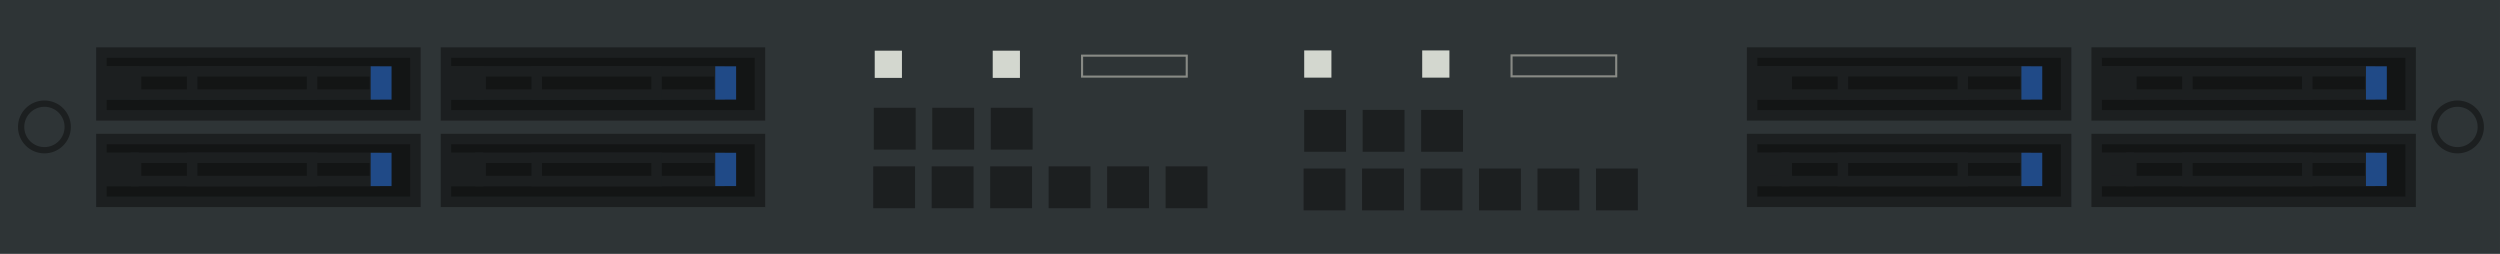 <?xml version="1.0" encoding="UTF-8" standalone="no"?>
<!-- Created with Inkscape (http://www.inkscape.org/) -->
<svg xmlns:dc="http://purl.org/dc/elements/1.1/" xmlns:cc="http://creativecommons.org/ns#" xmlns:rdf="http://www.w3.org/1999/02/22-rdf-syntax-ns#" xmlns:svg="http://www.w3.org/2000/svg" xmlns="http://www.w3.org/2000/svg" xmlns:sodipodi="http://sodipodi.sourceforge.net/DTD/sodipodi-0.dtd" xmlns:inkscape="http://www.inkscape.org/namespaces/inkscape" width="119.429" height="12.129" id="svg4678" version="1.1" inkscape:version="0.47pre4 r22446" sodipodi:docname="New document 17">
  <defs id="defs4680">
    <inkscape:perspective sodipodi:type="inkscape:persp3d" inkscape:vp_x="0 : 526.18109 : 1" inkscape:vp_y="0 : 1000 : 0" inkscape:vp_z="744.09448 : 526.18109 : 1" inkscape:persp3d-origin="372.04724 : 350.78739 : 1" id="perspective4686"/>
    <inkscape:perspective id="perspective4594" inkscape:persp3d-origin="0.5 : 0.33333333 : 1" inkscape:vp_z="1 : 0.5 : 1" inkscape:vp_y="0 : 1000 : 0" inkscape:vp_x="0 : 0.5 : 1" sodipodi:type="inkscape:persp3d"/>
    <inkscape:perspective id="perspective5060" inkscape:persp3d-origin="0.5 : 0.33333333 : 1" inkscape:vp_z="1 : 0.5 : 1" inkscape:vp_y="0 : 1000 : 0" inkscape:vp_x="0 : 0.5 : 1" sodipodi:type="inkscape:persp3d"/>
  </defs>
  <sodipodi:namedview id="base" pagecolor="#ffffff" bordercolor="#666666" borderopacity="1.0" inkscape:pageopacity="0.0" inkscape:pageshadow="2" inkscape:zoom="4.6655317" inkscape:cx="46.679034" inkscape:cy="10.137869" inkscape:document-units="px" inkscape:current-layer="layer1" showgrid="false" inkscape:window-width="891" inkscape:window-height="835" inkscape:window-x="1366" inkscape:window-y="0" inkscape:window-maximized="0"/>
  <g inkscape:label="Layer 1" inkscape:groupmode="layer" id="layer1" transform="translate(-600.571,-446.648)">
    <g id="g4463" transform="translate(522.288,-67.693)">
      <rect y="514.841" x="78.783" height="11.129" width="118.429" id="rect3139-3" style="fill:#2e3436;fill-opacity:1;stroke:#2e3436;stroke-width:1;stroke-linecap:butt;stroke-linejoin:miter;stroke-miterlimit:4;stroke-opacity:1;stroke-dasharray:none;stroke-dashoffset:0"/>
      <rect y="522.891" x="141.058" height="1" width="1" id="rect3945" style="fill:#131515;fill-opacity:1;stroke:#1c1f20;stroke-width:1;stroke-linecap:butt;stroke-linejoin:miter;stroke-miterlimit:4;stroke-opacity:1;stroke-dasharray:none;stroke-dashoffset:0"/>
      <rect y="522.891" x="143.851" height="1" width="1" id="rect3945-4" style="fill:#131515;fill-opacity:1;stroke:#1c1f20;stroke-width:1;stroke-linecap:butt;stroke-linejoin:miter;stroke-miterlimit:4;stroke-opacity:1;stroke-dasharray:none;stroke-dashoffset:0"/>
      <rect y="522.891" x="146.645" height="1" width="1" id="rect3945-3" style="fill:#131515;fill-opacity:1;stroke:#1c1f20;stroke-width:1;stroke-linecap:butt;stroke-linejoin:miter;stroke-miterlimit:4;stroke-opacity:1;stroke-dasharray:none;stroke-dashoffset:0"/>
      <rect y="522.891" x="149.438" height="1" width="1" id="rect3945-0" style="fill:#131515;fill-opacity:1;stroke:#1c1f20;stroke-width:1;stroke-linecap:butt;stroke-linejoin:miter;stroke-miterlimit:4;stroke-opacity:1;stroke-dasharray:none;stroke-dashoffset:0"/>
      <rect y="522.891" x="152.232" height="1" width="1" id="rect3945-6" style="fill:#131515;fill-opacity:1;stroke:#1c1f20;stroke-width:1;stroke-linecap:butt;stroke-linejoin:miter;stroke-miterlimit:4;stroke-opacity:1;stroke-dasharray:none;stroke-dashoffset:0"/>
      <rect y="522.891" x="155.025" height="1" width="1" id="rect3945-8" style="fill:#131515;fill-opacity:1;stroke:#1c1f20;stroke-width:1;stroke-linecap:butt;stroke-linejoin:miter;stroke-miterlimit:4;stroke-opacity:1;stroke-dasharray:none;stroke-dashoffset:0"/>
      <rect y="520.091" x="141.086" height="1" width="1" id="rect3945-43" style="fill:#131515;fill-opacity:1;stroke:#1c1f20;stroke-width:1;stroke-linecap:butt;stroke-linejoin:miter;stroke-miterlimit:4;stroke-opacity:1;stroke-dasharray:none;stroke-dashoffset:0"/>
      <rect y="520.091" x="143.879" height="1" width="1" id="rect3945-4-1" style="fill:#131515;fill-opacity:1;stroke:#1c1f20;stroke-width:1;stroke-linecap:butt;stroke-linejoin:miter;stroke-miterlimit:4;stroke-opacity:1;stroke-dasharray:none;stroke-dashoffset:0"/>
      <rect y="520.091" x="146.673" height="1" width="1" id="rect3945-3-9" style="fill:#131515;fill-opacity:1;stroke:#1c1f20;stroke-width:1;stroke-linecap:butt;stroke-linejoin:miter;stroke-miterlimit:4;stroke-opacity:1;stroke-dasharray:none;stroke-dashoffset:0"/>
      <rect y="522.789" x="120.498" height="1" width="1" id="rect3945-2" style="fill:#131515;fill-opacity:1;stroke:#1c1f20;stroke-width:1;stroke-linecap:butt;stroke-linejoin:miter;stroke-miterlimit:4;stroke-opacity:1;stroke-dasharray:none;stroke-dashoffset:0"/>
      <rect y="522.789" x="123.291" height="1" width="1" id="rect3945-4-0" style="fill:#131515;fill-opacity:1;stroke:#1c1f20;stroke-width:1;stroke-linecap:butt;stroke-linejoin:miter;stroke-miterlimit:4;stroke-opacity:1;stroke-dasharray:none;stroke-dashoffset:0"/>
      <rect y="522.789" x="126.085" height="1" width="1" id="rect3945-3-97" style="fill:#131515;fill-opacity:1;stroke:#1c1f20;stroke-width:1;stroke-linecap:butt;stroke-linejoin:miter;stroke-miterlimit:4;stroke-opacity:1;stroke-dasharray:none;stroke-dashoffset:0"/>
      <rect y="522.789" x="128.878" height="1" width="1" id="rect3945-0-7" style="fill:#131515;fill-opacity:1;stroke:#1c1f20;stroke-width:1;stroke-linecap:butt;stroke-linejoin:miter;stroke-miterlimit:4;stroke-opacity:1;stroke-dasharray:none;stroke-dashoffset:0"/>
      <rect y="522.789" x="131.672" height="1" width="1" id="rect3945-6-5" style="fill:#131515;fill-opacity:1;stroke:#1c1f20;stroke-width:1;stroke-linecap:butt;stroke-linejoin:miter;stroke-miterlimit:4;stroke-opacity:1;stroke-dasharray:none;stroke-dashoffset:0"/>
      <rect y="522.789" x="134.465" height="1" width="1" id="rect3945-8-4" style="fill:#131515;fill-opacity:1;stroke:#1c1f20;stroke-width:1;stroke-linecap:butt;stroke-linejoin:miter;stroke-miterlimit:4;stroke-opacity:1;stroke-dasharray:none;stroke-dashoffset:0"/>
      <rect y="519.989" x="120.526" height="1" width="1" id="rect3945-43-4" style="fill:#131515;fill-opacity:1;stroke:#1c1f20;stroke-width:1;stroke-linecap:butt;stroke-linejoin:miter;stroke-miterlimit:4;stroke-opacity:1;stroke-dasharray:none;stroke-dashoffset:0"/>
      <rect y="519.989" x="123.319" height="1" width="1" id="rect3945-4-1-6" style="fill:#131515;fill-opacity:1;stroke:#1c1f20;stroke-width:1;stroke-linecap:butt;stroke-linejoin:miter;stroke-miterlimit:4;stroke-opacity:1;stroke-dasharray:none;stroke-dashoffset:0"/>
      <rect y="519.989" x="126.113" height="1" width="1" id="rect3945-3-9-5" style="fill:#131515;fill-opacity:1;stroke:#1c1f20;stroke-width:1;stroke-linecap:butt;stroke-linejoin:miter;stroke-miterlimit:4;stroke-opacity:1;stroke-dasharray:none;stroke-dashoffset:0"/>
      <g transform="translate(0,-0.016)" id="g4336">
        <g transform="translate(-1.73,-32.194)" id="g4118-3">
          <rect y="549.062" x="84.857" height="3" width="15" id="rect4088-2" style="fill:#131515;fill-opacity:1;stroke:#1c1f20;stroke-width:0.5;stroke-linecap:butt;stroke-linejoin:miter;stroke-miterlimit:4;stroke-opacity:1;stroke-dasharray:none;stroke-dashoffset:0"/>
          <rect y="549.957" x="86.514" height="1.113" width="11.407" id="rect4090-9" style="fill:#131515;fill-opacity:1;stroke:#1c1f20;stroke-width:0.5;stroke-linecap:butt;stroke-linejoin:miter;stroke-miterlimit:4;stroke-opacity:1;stroke-dasharray:none;stroke-dashoffset:0"/>
          <rect ry="0" y="549.955" x="85.275" height="1.117" width="1.115" id="rect4092-50" style="fill:#1c1f20;fill-opacity:1;stroke:#1c1f20;stroke-width:0.5;stroke-linecap:butt;stroke-linejoin:miter;stroke-miterlimit:4;stroke-opacity:1;stroke-dasharray:none;stroke-dashoffset:0"/>
          <rect ry="0" y="549.969" x="97.972" height="1.09" width="0.496" id="rect4092-5-1" style="fill:#204a87;fill-opacity:1;stroke:#204a87;stroke-width:0.5;stroke-linecap:butt;stroke-linejoin:miter;stroke-miterlimit:4;stroke-opacity:1;stroke-dasharray:none;stroke-dashoffset:0"/>
          <rect y="549.957" x="89.193" height="1.113" width="5.727" id="rect4116-1" style="fill:#131515;fill-opacity:1;stroke:#1c1f20;stroke-width:0.5;stroke-linecap:butt;stroke-linejoin:miter;stroke-miterlimit:4;stroke-opacity:1;stroke-dasharray:none;stroke-dashoffset:0"/>
        </g>
        <g transform="translate(-1.73,-28.063)" id="g4118-8">
          <rect y="549.062" x="84.857" height="3" width="15" id="rect4088-1" style="fill:#131515;fill-opacity:1;stroke:#1c1f20;stroke-width:0.5;stroke-linecap:butt;stroke-linejoin:miter;stroke-miterlimit:4;stroke-opacity:1;stroke-dasharray:none;stroke-dashoffset:0"/>
          <rect y="549.957" x="86.514" height="1.113" width="11.407" id="rect4090-2" style="fill:#131515;fill-opacity:1;stroke:#1c1f20;stroke-width:0.5;stroke-linecap:butt;stroke-linejoin:miter;stroke-miterlimit:4;stroke-opacity:1;stroke-dasharray:none;stroke-dashoffset:0"/>
          <rect ry="0" y="549.955" x="85.275" height="1.117" width="1.115" id="rect4092-8" style="fill:#1c1f20;fill-opacity:1;stroke:#1c1f20;stroke-width:0.5;stroke-linecap:butt;stroke-linejoin:miter;stroke-miterlimit:4;stroke-opacity:1;stroke-dasharray:none;stroke-dashoffset:0"/>
          <rect ry="0" y="549.969" x="97.972" height="1.09" width="0.496" id="rect4092-5-8" style="fill:#204a87;fill-opacity:1;stroke:#204a87;stroke-width:0.5;stroke-linecap:butt;stroke-linejoin:miter;stroke-miterlimit:4;stroke-opacity:1;stroke-dasharray:none;stroke-dashoffset:0"/>
          <rect y="549.957" x="89.193" height="1.113" width="5.727" id="rect4116-4" style="fill:#131515;fill-opacity:1;stroke:#1c1f20;stroke-width:0.5;stroke-linecap:butt;stroke-linejoin:miter;stroke-miterlimit:4;stroke-opacity:1;stroke-dasharray:none;stroke-dashoffset:0"/>
        </g>
        <g transform="translate(14.73,-32.194)" id="g4118-6">
          <rect y="549.062" x="84.857" height="3" width="15" id="rect4088-3" style="fill:#131515;fill-opacity:1;stroke:#1c1f20;stroke-width:0.5;stroke-linecap:butt;stroke-linejoin:miter;stroke-miterlimit:4;stroke-opacity:1;stroke-dasharray:none;stroke-dashoffset:0"/>
          <rect y="549.957" x="86.514" height="1.113" width="11.407" id="rect4090-0" style="fill:#131515;fill-opacity:1;stroke:#1c1f20;stroke-width:0.5;stroke-linecap:butt;stroke-linejoin:miter;stroke-miterlimit:4;stroke-opacity:1;stroke-dasharray:none;stroke-dashoffset:0"/>
          <rect ry="0" y="549.955" x="85.275" height="1.117" width="1.115" id="rect4092-7" style="fill:#1c1f20;fill-opacity:1;stroke:#1c1f20;stroke-width:0.5;stroke-linecap:butt;stroke-linejoin:miter;stroke-miterlimit:4;stroke-opacity:1;stroke-dasharray:none;stroke-dashoffset:0"/>
          <rect ry="0" y="549.969" x="97.972" height="1.09" width="0.496" id="rect4092-5-7" style="fill:#204a87;fill-opacity:1;stroke:#204a87;stroke-width:0.5;stroke-linecap:butt;stroke-linejoin:miter;stroke-miterlimit:4;stroke-opacity:1;stroke-dasharray:none;stroke-dashoffset:0"/>
          <rect y="549.957" x="89.193" height="1.113" width="5.727" id="rect4116-0" style="fill:#131515;fill-opacity:1;stroke:#1c1f20;stroke-width:0.5;stroke-linecap:butt;stroke-linejoin:miter;stroke-miterlimit:4;stroke-opacity:1;stroke-dasharray:none;stroke-dashoffset:0"/>
        </g>
        <g transform="translate(14.73,-28.063)" id="g4118-1">
          <rect y="549.062" x="84.857" height="3" width="15" id="rect4088-9" style="fill:#131515;fill-opacity:1;stroke:#1c1f20;stroke-width:0.5;stroke-linecap:butt;stroke-linejoin:miter;stroke-miterlimit:4;stroke-opacity:1;stroke-dasharray:none;stroke-dashoffset:0"/>
          <rect y="549.957" x="86.514" height="1.113" width="11.407" id="rect4090-92" style="fill:#131515;fill-opacity:1;stroke:#1c1f20;stroke-width:0.5;stroke-linecap:butt;stroke-linejoin:miter;stroke-miterlimit:4;stroke-opacity:1;stroke-dasharray:none;stroke-dashoffset:0"/>
          <rect ry="0" y="549.955" x="85.275" height="1.117" width="1.115" id="rect4092-70" style="fill:#1c1f20;fill-opacity:1;stroke:#1c1f20;stroke-width:0.5;stroke-linecap:butt;stroke-linejoin:miter;stroke-miterlimit:4;stroke-opacity:1;stroke-dasharray:none;stroke-dashoffset:0"/>
          <rect ry="0" y="549.969" x="97.972" height="1.09" width="0.496" id="rect4092-5-6" style="fill:#204a87;fill-opacity:1;stroke:#204a87;stroke-width:0.5;stroke-linecap:butt;stroke-linejoin:miter;stroke-miterlimit:4;stroke-opacity:1;stroke-dasharray:none;stroke-dashoffset:0"/>
          <rect y="549.957" x="89.193" height="1.113" width="5.727" id="rect4116-18" style="fill:#131515;fill-opacity:1;stroke:#1c1f20;stroke-width:0.5;stroke-linecap:butt;stroke-linejoin:miter;stroke-miterlimit:4;stroke-opacity:1;stroke-dasharray:none;stroke-dashoffset:0"/>
        </g>
      </g>
      <g transform="translate(0,0.016)" id="g4310">
        <g transform="translate(77.127,-32.227)" id="g4118-3-7">
          <rect y="549.062" x="84.857" height="3" width="15" id="rect4088-2-0" style="fill:#131515;fill-opacity:1;stroke:#1c1f20;stroke-width:0.5;stroke-linecap:butt;stroke-linejoin:miter;stroke-miterlimit:4;stroke-opacity:1;stroke-dasharray:none;stroke-dashoffset:0"/>
          <rect y="549.957" x="86.514" height="1.113" width="11.407" id="rect4090-9-5" style="fill:#131515;fill-opacity:1;stroke:#1c1f20;stroke-width:0.5;stroke-linecap:butt;stroke-linejoin:miter;stroke-miterlimit:4;stroke-opacity:1;stroke-dasharray:none;stroke-dashoffset:0"/>
          <rect ry="0" y="549.955" x="85.275" height="1.117" width="1.115" id="rect4092-50-0" style="fill:#1c1f20;fill-opacity:1;stroke:#1c1f20;stroke-width:0.5;stroke-linecap:butt;stroke-linejoin:miter;stroke-miterlimit:4;stroke-opacity:1;stroke-dasharray:none;stroke-dashoffset:0"/>
          <rect ry="0" y="549.969" x="97.972" height="1.09" width="0.496" id="rect4092-5-1-4" style="fill:#204a87;fill-opacity:1;stroke:#204a87;stroke-width:0.5;stroke-linecap:butt;stroke-linejoin:miter;stroke-miterlimit:4;stroke-opacity:1;stroke-dasharray:none;stroke-dashoffset:0"/>
          <rect y="549.957" x="89.193" height="1.113" width="5.727" id="rect4116-1-2" style="fill:#131515;fill-opacity:1;stroke:#1c1f20;stroke-width:0.5;stroke-linecap:butt;stroke-linejoin:miter;stroke-miterlimit:4;stroke-opacity:1;stroke-dasharray:none;stroke-dashoffset:0"/>
        </g>
        <g transform="translate(77.127,-28.096)" id="g4118-8-4">
          <rect y="549.062" x="84.857" height="3" width="15" id="rect4088-1-9" style="fill:#131515;fill-opacity:1;stroke:#1c1f20;stroke-width:0.5;stroke-linecap:butt;stroke-linejoin:miter;stroke-miterlimit:4;stroke-opacity:1;stroke-dasharray:none;stroke-dashoffset:0"/>
          <rect y="549.957" x="86.514" height="1.113" width="11.407" id="rect4090-2-0" style="fill:#131515;fill-opacity:1;stroke:#1c1f20;stroke-width:0.5;stroke-linecap:butt;stroke-linejoin:miter;stroke-miterlimit:4;stroke-opacity:1;stroke-dasharray:none;stroke-dashoffset:0"/>
          <rect ry="0" y="549.955" x="85.275" height="1.117" width="1.115" id="rect4092-8-1" style="fill:#1c1f20;fill-opacity:1;stroke:#1c1f20;stroke-width:0.5;stroke-linecap:butt;stroke-linejoin:miter;stroke-miterlimit:4;stroke-opacity:1;stroke-dasharray:none;stroke-dashoffset:0"/>
          <rect ry="0" y="549.969" x="97.972" height="1.09" width="0.496" id="rect4092-5-8-5" style="fill:#204a87;fill-opacity:1;stroke:#204a87;stroke-width:0.5;stroke-linecap:butt;stroke-linejoin:miter;stroke-miterlimit:4;stroke-opacity:1;stroke-dasharray:none;stroke-dashoffset:0"/>
          <rect y="549.957" x="89.193" height="1.113" width="5.727" id="rect4116-4-0" style="fill:#131515;fill-opacity:1;stroke:#1c1f20;stroke-width:0.5;stroke-linecap:butt;stroke-linejoin:miter;stroke-miterlimit:4;stroke-opacity:1;stroke-dasharray:none;stroke-dashoffset:0"/>
        </g>
        <g transform="translate(93.587,-32.227)" id="g4118-6-4">
          <rect y="549.062" x="84.857" height="3" width="15" id="rect4088-3-1" style="fill:#131515;fill-opacity:1;stroke:#1c1f20;stroke-width:0.5;stroke-linecap:butt;stroke-linejoin:miter;stroke-miterlimit:4;stroke-opacity:1;stroke-dasharray:none;stroke-dashoffset:0"/>
          <rect y="549.957" x="86.514" height="1.113" width="11.407" id="rect4090-0-9" style="fill:#131515;fill-opacity:1;stroke:#1c1f20;stroke-width:0.5;stroke-linecap:butt;stroke-linejoin:miter;stroke-miterlimit:4;stroke-opacity:1;stroke-dasharray:none;stroke-dashoffset:0"/>
          <rect ry="0" y="549.955" x="85.275" height="1.117" width="1.115" id="rect4092-7-4" style="fill:#1c1f20;fill-opacity:1;stroke:#1c1f20;stroke-width:0.5;stroke-linecap:butt;stroke-linejoin:miter;stroke-miterlimit:4;stroke-opacity:1;stroke-dasharray:none;stroke-dashoffset:0"/>
          <rect ry="0" y="549.969" x="97.972" height="1.09" width="0.496" id="rect4092-5-7-4" style="fill:#204a87;fill-opacity:1;stroke:#204a87;stroke-width:0.5;stroke-linecap:butt;stroke-linejoin:miter;stroke-miterlimit:4;stroke-opacity:1;stroke-dasharray:none;stroke-dashoffset:0"/>
          <rect y="549.957" x="89.193" height="1.113" width="5.727" id="rect4116-0-2" style="fill:#131515;fill-opacity:1;stroke:#1c1f20;stroke-width:0.5;stroke-linecap:butt;stroke-linejoin:miter;stroke-miterlimit:4;stroke-opacity:1;stroke-dasharray:none;stroke-dashoffset:0"/>
        </g>
        <g transform="translate(93.587,-28.096)" id="g4118-1-1">
          <rect y="549.062" x="84.857" height="3" width="15" id="rect4088-9-4" style="fill:#131515;fill-opacity:1;stroke:#1c1f20;stroke-width:0.5;stroke-linecap:butt;stroke-linejoin:miter;stroke-miterlimit:4;stroke-opacity:1;stroke-dasharray:none;stroke-dashoffset:0"/>
          <rect y="549.957" x="86.514" height="1.113" width="11.407" id="rect4090-92-2" style="fill:#131515;fill-opacity:1;stroke:#1c1f20;stroke-width:0.5;stroke-linecap:butt;stroke-linejoin:miter;stroke-miterlimit:4;stroke-opacity:1;stroke-dasharray:none;stroke-dashoffset:0"/>
          <rect ry="0" y="549.955" x="85.275" height="1.117" width="1.115" id="rect4092-70-0" style="fill:#1c1f20;fill-opacity:1;stroke:#1c1f20;stroke-width:0.5;stroke-linecap:butt;stroke-linejoin:miter;stroke-miterlimit:4;stroke-opacity:1;stroke-dasharray:none;stroke-dashoffset:0"/>
          <rect ry="0" y="549.969" x="97.972" height="1.09" width="0.496" id="rect4092-5-6-0" style="fill:#204a87;fill-opacity:1;stroke:#204a87;stroke-width:0.5;stroke-linecap:butt;stroke-linejoin:miter;stroke-miterlimit:4;stroke-opacity:1;stroke-dasharray:none;stroke-dashoffset:0"/>
          <rect y="549.957" x="89.193" height="1.113" width="5.727" id="rect4116-18-6" style="fill:#131515;fill-opacity:1;stroke:#1c1f20;stroke-width:0.5;stroke-linecap:butt;stroke-linejoin:miter;stroke-miterlimit:4;stroke-opacity:1;stroke-dasharray:none;stroke-dashoffset:0"/>
        </g>
      </g>
      <g transform="translate(0,0.026)" id="g4403">
        <rect style="fill:#d3d7cf;fill-opacity:1;stroke:#d3d7cf;stroke-width:0.5;stroke-linecap:butt;stroke-linejoin:miter;stroke-miterlimit:4;stroke-opacity:1;stroke-dasharray:none;stroke-dashoffset:0" id="rect4362" width="0.8" height="0.8" x="120.32" y="516.986"/>
        <rect style="fill:#d3d7cf;fill-opacity:1;stroke:#d3d7cf;stroke-width:0.5;stroke-linecap:butt;stroke-linejoin:miter;stroke-miterlimit:4;stroke-opacity:1;stroke-dasharray:none;stroke-dashoffset:0" id="rect4362-8" width="0.8" height="0.8" x="125.957" y="516.986"/>
        <rect style="fill:#2e3436;fill-opacity:1;stroke:#888a85;stroke-width:0.1;stroke-linecap:butt;stroke-linejoin:miter;stroke-miterlimit:4;stroke-opacity:1;stroke-dasharray:none;stroke-dashoffset:0" id="rect4386" width="5" height="1" x="129.975" y="516.974"/>
      </g>
      <g id="g4403-8" transform="translate(20.517,0.014)">
        <rect style="fill:#d3d7cf;fill-opacity:1;stroke:#d3d7cf;stroke-width:0.5;stroke-linecap:butt;stroke-linejoin:miter;stroke-miterlimit:4;stroke-opacity:1;stroke-dasharray:none;stroke-dashoffset:0" id="rect4362-6" width="0.8" height="0.8" x="120.32" y="516.986"/>
        <rect style="fill:#d3d7cf;fill-opacity:1;stroke:#d3d7cf;stroke-width:0.5;stroke-linecap:butt;stroke-linejoin:miter;stroke-miterlimit:4;stroke-opacity:1;stroke-dasharray:none;stroke-dashoffset:0" id="rect4362-8-3" width="0.8" height="0.8" x="125.957" y="516.986"/>
        <rect style="fill:#2e3436;fill-opacity:1;stroke:#888a85;stroke-width:0.1;stroke-linecap:butt;stroke-linejoin:miter;stroke-miterlimit:4;stroke-opacity:1;stroke-dasharray:none;stroke-dashoffset:0" id="rect4386-1" width="5" height="1" x="129.975" y="516.974"/>
      </g>
      <path transform="translate(12.427,35.705)" d="m 69.091,484.7 c 0,0.615 -0.498,1.113 -1.113,1.113 -0.615,0 -1.113,-0.498 -1.113,-1.113 0,-0.615 0.498,-1.113 1.113,-1.113 0.615,0 1.113,0.498 1.113,1.113 z" sodipodi:ry="1.1128809" sodipodi:rx="1.1128809" sodipodi:cy="484.7002" sodipodi:cx="67.978477" id="path4439" style="fill:#2e3436;fill-opacity:1;stroke:#1c1f20;stroke-width:0.3;stroke-linecap:butt;stroke-linejoin:miter;stroke-miterlimit:4;stroke-opacity:1;stroke-dasharray:none;stroke-dashoffset:0" sodipodi:type="arc"/>
      <path transform="translate(127.703,35.705)" d="m 69.091,484.7 c 0,0.615 -0.498,1.113 -1.113,1.113 -0.615,0 -1.113,-0.498 -1.113,-1.113 0,-0.615 0.498,-1.113 1.113,-1.113 0.615,0 1.113,0.498 1.113,1.113 z" sodipodi:ry="1.1128809" sodipodi:rx="1.1128809" sodipodi:cy="484.7002" sodipodi:cx="67.978477" id="path4439-4" style="fill:#2e3436;fill-opacity:1;stroke:#1c1f20;stroke-width:0.3;stroke-linecap:butt;stroke-linejoin:miter;stroke-miterlimit:4;stroke-opacity:1;stroke-dasharray:none;stroke-dashoffset:0" sodipodi:type="arc"/>
    </g>
  </g>
</svg>
